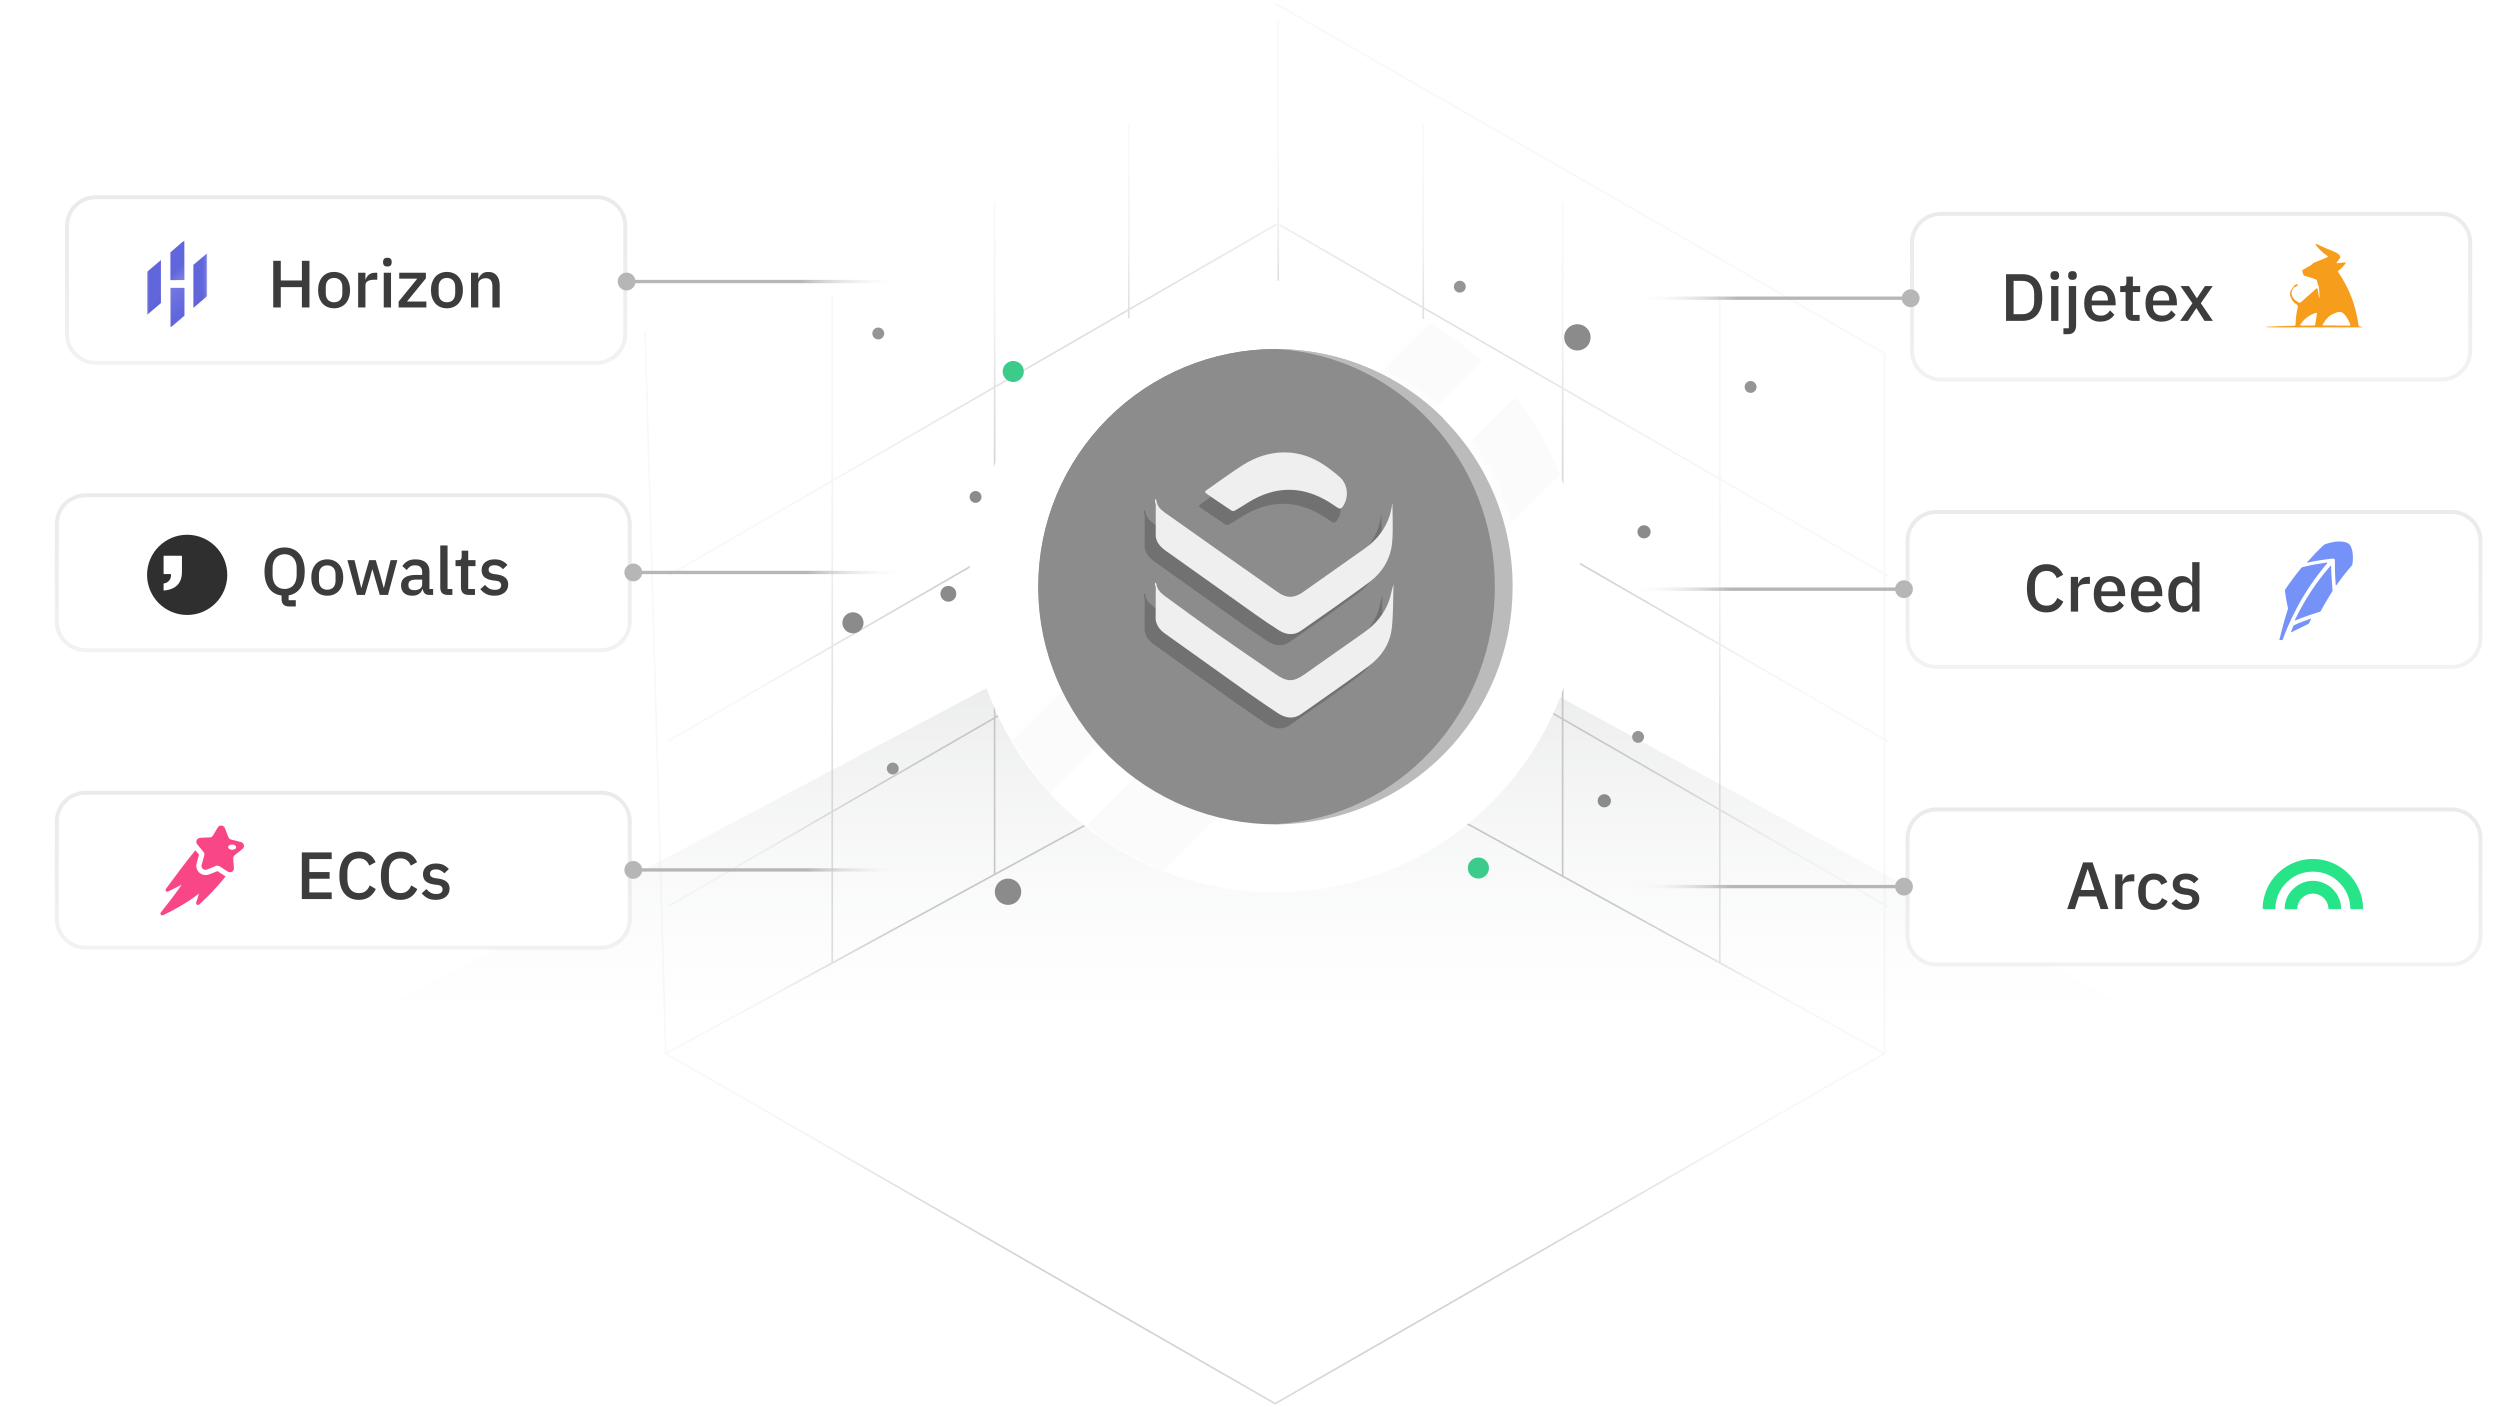 <svg width="748" height="421" viewBox="0 0 748 421" fill="none" xmlns="http://www.w3.org/2000/svg">
<path d="M0.457 362.031L379.794 161.08L748.005 362.031H0.457Z" fill="url(#paint0_linear_1891_586)"/>
<path d="M563.856 315.23V105.743L381.523 1M563.856 315.23L381.523 419.974L199.191 315.23M563.856 315.23L382.03 215.066M199.191 315.23L193 99.126M199.191 315.23L382.766 215.264M382.445 215.567V6.095M425.838 240.79V37.327M467.543 262.173V60.389M514.566 288.077V88.269M337.737 239.786V37.327M297.589 261.648V60.458M249.008 288.102V88.269M199.897 271.189L382.048 166.025M199.897 221.703L382.048 116.538M199.897 172.216L382.048 67.052M565 271.398L382.85 166.234M565 221.912L382.85 116.747M565 172.425L382.85 67.261" stroke="url(#paint1_radial_1891_586)" stroke-width="0.5"/>
<path d="M262.778 101.556C263.76 101.556 264.556 100.76 264.556 99.778C264.556 98.796 263.76 98 262.778 98C261.796 98 261 98.796 261 99.778C261 100.76 261.796 101.556 262.778 101.556Z" fill="#959595"/>
<path d="M523.778 117.556C524.76 117.556 525.556 116.76 525.556 115.778C525.556 114.796 524.76 114 523.778 114C522.796 114 522 114.796 522 115.778C522 116.76 522.796 117.556 523.778 117.556Z" fill="#959595"/>
<path d="M436.778 87.556C437.76 87.556 438.556 86.76 438.556 85.778C438.556 84.796 437.76 84 436.778 84C435.796 84 435 84.796 435 85.778C435 86.76 435.796 87.556 436.778 87.556Z" fill="#959595"/>
<path d="M491.896 161.091C492.988 161.091 493.872 160.211 493.872 159.125C493.872 158.039 492.988 157.158 491.896 157.158C490.805 157.158 489.92 158.039 489.92 159.125C489.92 160.211 490.805 161.091 491.896 161.091Z" fill="#8B8B8B"/>
<path d="M390.402 170.558C391.494 170.558 392.378 169.677 392.378 168.591C392.378 167.505 391.494 166.625 390.402 166.625C389.311 166.625 388.426 167.505 388.426 168.591C388.426 169.677 389.311 170.558 390.402 170.558Z" fill="#3DCB8C"/>
<path d="M309.517 167.391C311.266 167.391 312.683 165.981 312.683 164.242C312.683 162.502 311.266 161.092 309.517 161.092C307.769 161.092 306.352 162.502 306.352 164.242C306.352 165.981 307.769 167.391 309.517 167.391Z" fill="#959595"/>
<path d="M480.004 241.564C481.095 241.564 481.98 240.683 481.98 239.597C481.98 238.511 481.095 237.631 480.004 237.631C478.912 237.631 478.027 238.511 478.027 239.597C478.027 240.683 478.912 241.564 480.004 241.564Z" fill="#8B8B8B"/>
<path d="M490.112 222.254C491.094 222.254 491.89 221.457 491.89 220.475C491.89 219.493 491.094 218.697 490.112 218.697C489.13 218.697 488.334 219.493 488.334 220.475C488.334 221.457 489.13 222.254 490.112 222.254Z" fill="#959595"/>
<path d="M283.754 180.026C285.064 180.026 286.126 178.969 286.126 177.666C286.126 176.362 285.064 175.305 283.754 175.305C282.443 175.305 281.381 176.362 281.381 177.666C281.381 178.969 282.443 180.026 283.754 180.026Z" fill="#8B8B8B"/>
<path d="M291.882 150.459C292.864 150.459 293.66 149.663 293.66 148.68C293.66 147.698 292.864 146.902 291.882 146.902C290.9 146.902 290.104 147.698 290.104 148.68C290.104 149.663 290.9 150.459 291.882 150.459Z" fill="#8B8B8B"/>
<path d="M442.334 262.866C444.082 262.866 445.499 261.456 445.499 259.716C445.499 257.977 444.082 256.566 442.334 256.566C440.585 256.566 439.168 257.977 439.168 259.716C439.168 261.456 440.585 262.866 442.334 262.866Z" fill="#3DCB8C"/>
<path d="M303.166 114.3C304.914 114.3 306.331 112.89 306.331 111.15C306.331 109.411 304.914 108 303.166 108C301.417 108 300 109.411 300 111.15C300 112.89 301.417 114.3 303.166 114.3Z" fill="#3DCB8C"/>
<path d="M326.77 180.439C327.752 180.439 328.548 179.643 328.548 178.661C328.548 177.679 327.752 176.883 326.77 176.883C325.788 176.883 324.992 177.679 324.992 178.661C324.992 179.643 325.788 180.439 326.77 180.439Z" fill="#3DCB8C"/>
<path d="M410.621 99.552C411.493 99.552 412.201 98.848 412.201 97.98C412.201 97.112 411.493 96.408 410.621 96.408C409.748 96.408 409.041 97.112 409.041 97.98C409.041 98.848 409.748 99.552 410.621 99.552Z" fill="#959595"/>
<path d="M255.209 189.493C256.957 189.493 258.374 188.083 258.374 186.343C258.374 184.604 256.957 183.193 255.209 183.193C253.46 183.193 252.043 184.604 252.043 186.343C252.043 188.083 253.46 189.493 255.209 189.493Z" fill="#8B8B8B"/>
<path d="M267.116 231.72C268.098 231.72 268.894 230.924 268.894 229.942C268.894 228.96 268.098 228.164 267.116 228.164C266.134 228.164 265.338 228.96 265.338 229.942C265.338 230.924 266.134 231.72 267.116 231.72Z" fill="#959595"/>
<path d="M400.713 159.809C402.68 159.809 404.275 158.222 404.275 156.265C404.275 154.308 402.68 152.721 400.713 152.721C398.745 152.721 397.15 154.308 397.15 156.265C397.15 158.222 398.745 159.809 400.713 159.809Z" fill="#3DCB8C"/>
<path d="M301.599 270.751C303.785 270.751 305.558 268.987 305.558 266.812C305.558 264.636 303.785 262.873 301.599 262.873C299.413 262.873 297.641 264.636 297.641 266.812C297.641 268.987 299.413 270.751 301.599 270.751Z" fill="#8B8B8B"/>
<path d="M376.527 134.267C377.837 134.267 378.9 133.21 378.9 131.906C378.9 130.602 377.837 129.545 376.527 129.545C375.217 129.545 374.154 130.602 374.154 131.906C374.154 133.21 375.217 134.267 376.527 134.267Z" fill="#3DCB8C"/>
<path d="M357.894 125.329C359.861 125.329 361.456 123.742 361.456 121.785C361.456 119.827 359.861 118.24 357.894 118.24C355.927 118.24 354.332 119.827 354.332 121.785C354.332 123.742 355.927 125.329 357.894 125.329Z" fill="#3DCB8C"/>
<path d="M366.961 202.122C367.833 202.122 368.54 201.419 368.54 200.55C368.54 199.682 367.833 198.979 366.961 198.979C366.088 198.979 365.381 199.682 365.381 200.55C365.381 201.419 366.088 202.122 366.961 202.122Z" fill="#3DCB8C"/>
<path d="M471.958 104.877C474.145 104.877 475.917 103.114 475.917 100.939C475.917 98.763 474.145 97 471.958 97C469.772 97 468 98.763 468 100.939C468 103.114 469.772 104.877 471.958 104.877Z" fill="#8B8B8B"/>
<path d="M350.379 152.354C352.346 152.354 353.941 150.767 353.941 148.81C353.941 146.852 352.346 145.266 350.379 145.266C348.411 145.266 346.816 146.852 346.816 148.81C346.816 150.767 348.411 152.354 350.379 152.354Z" fill="#3DCB8C"/>
<g filter="url(#filter0_d_1891_586)">
<path d="M475.996 177.422C476.013 198.431 468.797 218.808 455.561 235.128C442.334 251.449 423.882 262.713 403.325 267.037C382.76 271.359 361.34 268.473 342.653 258.866C323.968 249.259 309.167 233.51 300.717 214.274C292.269 195.032 290.704 173.473 296.285 153.215C301.857 132.959 314.237 115.239 331.336 103.03C348.438 90.822 369.218 84.871 390.181 86.177C411.154 87.483 431.039 95.966 446.49 110.202C455.785 118.762 463.205 129.154 468.281 140.724C473.362 152.292 475.985 164.788 475.996 177.422Z" fill="white"/>
<path d="M476 177.413C475.36 194.667 469.654 211.352 459.6 225.391C449.545 239.425 435.58 250.195 419.456 256.353C403.321 262.514 385.733 263.793 368.88 260.029C352.032 256.268 336.659 247.63 324.674 235.195C312.697 222.757 304.636 207.075 301.516 190.094C298.384 173.111 300.317 155.584 307.078 139.697C313.827 123.807 325.113 110.257 339.519 100.733C353.921 91.209 370.81 86.132 388.072 86.135C411.688 87.018 434.042 97.022 450.44 114.043C466.838 131.065 476 153.778 476 177.413Z" fill="white"/>
<path d="M446.478 110.185L317.426 239.234C313.035 234.456 309.15 229.227 305.858 223.63L430.895 98.603C436.484 101.901 441.712 105.781 446.478 110.185Z" fill="#E9E9E9" fill-opacity="0.18"/>
<path d="M469.688 144.025L351.251 262.462C342.934 259.193 335.135 254.716 328.121 249.177L456.411 120.895C461.942 127.912 466.424 135.705 469.688 144.025Z" fill="#E9E9E9" fill-opacity="0.18"/>
<path d="M455.579 177.437C455.639 196.226 448.25 214.275 435.025 227.621C421.806 240.97 403.823 248.528 385.034 248.644C366.247 248.76 348.182 241.42 334.794 228.237C321.415 215.051 313.798 197.098 313.625 178.309V177.437C313.625 158.612 321.111 140.56 334.418 127.249C347.726 113.939 365.778 106.461 384.608 106.461H385.481C404.16 106.685 421.991 114.262 435.113 127.545C448.23 140.833 455.59 158.758 455.59 177.431L455.579 177.437Z" fill="#8C8C8C"/>
<path d="M434.886 127.225L334.522 227.599C321.389 214.518 313.927 196.8 313.734 178.268V177.395C313.734 158.573 321.215 140.521 334.522 127.211C347.833 113.901 365.884 106.42 384.704 106.42H385.579C404.103 106.638 421.802 114.108 434.886 127.225Z" fill="#8C8C8C"/>
<path d="M345.274 154.576C345.418 154.728 345.683 154.866 345.699 155.032C345.884 156.65 346.9 157.738 348.121 158.608C359.404 166.586 370.699 174.564 382.015 182.483C384.76 184.4 386.928 184.289 389.621 182.39C395.79 178.054 401.951 173.713 408.114 169.358C411.599 166.889 414.143 163.678 415.471 159.613C415.94 158.196 416.111 156.686 416.319 155.758C416.319 159.298 416.57 163.404 416.244 167.464C415.838 172.465 413.317 176.59 409.291 179.562C402.583 184.508 395.751 189.279 388.897 194.043C386.682 195.592 384.324 195.186 382.137 193.772C379.9 192.317 377.685 190.837 375.509 189.296C366.501 182.914 357.516 176.497 348.519 170.104C346.972 169.007 345.752 167.715 345.478 165.754C345.487 162.576 345.498 159.395 345.487 156.211C345.487 155.97 345.346 155.73 345.274 155.487C345.274 155.183 345.274 154.882 345.274 154.576Z" fill="#717171"/>
<path d="M345.274 179.598C345.418 179.692 345.672 179.775 345.683 179.882C345.876 181.688 347.094 182.776 348.436 183.754C353.611 187.515 358.755 191.315 363.98 194.999C369.763 199.072 375.631 203.043 381.477 207.047C384.821 209.339 386.682 209.35 390.018 207.014C395.953 202.869 401.84 198.674 407.766 194.524C411.296 192.049 413.966 188.91 415.36 184.817C415.88 183.296 416.081 181.677 416.642 180.098C416.49 184.502 416.622 188.94 416.103 193.303C415.554 197.978 412.972 201.795 409.191 204.573C402.539 209.461 395.759 214.185 388.988 218.916C386.611 220.576 384.192 220.081 381.935 218.576C378.986 216.613 376.048 214.641 373.162 212.592C364.834 206.688 356.549 200.745 348.243 194.816C346.76 193.756 345.702 192.428 345.47 190.561C345.478 187.338 345.487 184.113 345.487 180.89C345.487 180.689 345.346 180.484 345.274 180.28C345.274 180.051 345.274 179.824 345.274 179.598Z" fill="#717171"/>
<path d="M361.712 153.369C361.908 153.148 362 152.979 362.151 152.877C365.741 150.372 369.268 147.771 372.949 145.407C376.76 142.961 380.971 141.527 385.574 141.533C389.866 141.541 393.759 142.897 397.286 145.244C398.984 146.379 400.641 147.633 402.157 149.008C404.595 151.229 404.852 155.191 402.911 157.851C402.472 158.444 402.025 158.483 401.445 158.105C400.652 157.577 399.871 157.039 399.067 156.533C390.923 151.433 382.769 151.488 374.628 156.542C373.335 157.348 372.054 158.171 370.731 158.933C370.469 159.085 369.969 159.146 369.737 158.997C367.194 157.318 364.692 155.592 362.171 153.869C362.03 153.766 361.92 153.598 361.712 153.369Z" fill="#717171"/>
<g filter="url(#filter1_f_1891_586)">
<path d="M363.504 149.182C363.697 148.961 363.788 148.792 363.94 148.69C367.53 146.185 371.059 143.584 374.738 141.22C378.551 138.774 382.76 137.34 387.363 137.346C391.654 137.354 395.548 138.713 399.077 141.057C400.773 142.192 402.433 143.446 403.946 144.821C406.387 147.044 406.638 151.004 404.697 153.664C404.261 154.26 403.813 154.299 403.236 153.918C402.441 153.393 401.659 152.854 400.856 152.346C392.712 147.246 384.557 147.301 376.414 152.355C375.124 153.161 373.843 153.984 372.52 154.746C372.258 154.898 371.761 154.959 371.526 154.81C368.985 153.131 366.484 151.405 363.962 149.682C363.821 149.579 363.708 149.411 363.504 149.182Z" fill="#767676" fill-opacity="0.31"/>
<path d="M348.577 151.277C348.726 151.429 348.983 151.567 349.005 151.733C349.184 153.351 350.2 154.439 351.432 155.304C362.718 163.284 374.002 171.262 385.327 179.185C388.06 181.099 390.228 180.988 392.932 179.091C399.092 174.755 405.262 170.409 411.414 166.057C414.902 163.588 417.443 160.379 418.776 156.314C419.24 154.895 419.425 153.384 419.619 152.459C419.619 155.999 419.884 160.103 419.547 164.162C419.138 169.166 416.62 173.286 412.593 176.26C405.894 181.209 399.051 185.978 392.211 190.742C389.982 192.291 387.624 191.888 385.448 190.471C383.211 189.019 380.996 187.538 378.82 185.997C369.815 179.613 360.824 173.198 351.819 166.802C350.275 165.709 349.063 164.414 348.789 162.456C348.789 159.275 348.798 156.093 348.798 152.912C348.798 152.672 348.657 152.426 348.577 152.186C348.577 151.885 348.577 151.581 348.577 151.277Z" fill="#767676" fill-opacity="0.31"/>
<path d="M348.577 176.332C348.717 176.426 348.972 176.509 348.983 176.62C349.184 178.423 350.394 179.511 351.736 180.489C356.914 184.252 362.055 188.049 367.28 191.733C373.077 195.809 378.942 199.78 384.777 203.784C388.124 206.076 389.982 206.085 393.327 203.748C399.255 199.606 405.143 195.409 411.066 191.258C414.607 188.784 417.28 185.647 418.663 181.554C419.182 180.033 419.395 178.412 419.942 176.835C419.79 181.237 419.922 185.677 419.414 190.04C418.856 194.716 416.283 198.529 412.5 201.307C405.844 206.195 399.062 210.92 392.291 215.653C389.922 217.313 387.503 216.819 385.235 215.314C382.289 213.35 379.348 211.376 376.462 209.329C368.147 203.423 359.849 197.483 351.543 191.551C350.06 190.493 349.005 189.162 348.77 187.298C348.778 184.076 348.8 180.853 348.789 177.628C348.789 177.423 348.657 177.219 348.577 177.015C348.577 176.785 348.577 176.559 348.577 176.332Z" fill="#767676" fill-opacity="0.31"/>
</g>
<path d="M363.504 149.182C363.697 148.961 363.788 148.792 363.94 148.69C367.53 146.185 371.059 143.584 374.738 141.22C378.551 138.774 382.76 137.34 387.363 137.346C391.654 137.354 395.548 138.713 399.077 141.057C400.773 142.192 402.433 143.446 403.946 144.821C406.387 147.044 406.638 151.004 404.697 153.664C404.261 154.26 403.813 154.299 403.236 153.918C402.441 153.393 401.659 152.854 400.856 152.346C392.712 147.246 384.557 147.301 376.414 152.355C375.124 153.161 373.843 153.984 372.52 154.746C372.258 154.898 371.761 154.959 371.526 154.81C368.985 153.131 366.484 151.405 363.962 149.682C363.821 149.579 363.708 149.411 363.504 149.182Z" fill="#EFEFEF"/>
<path d="M348.577 151.277C348.726 151.429 348.983 151.567 349.005 151.733C349.184 153.351 350.2 154.439 351.432 155.304C362.718 163.284 374.002 171.262 385.327 179.185C388.06 181.099 390.228 180.988 392.932 179.091C399.092 174.755 405.262 170.409 411.414 166.057C414.902 163.588 417.443 160.379 418.776 156.314C419.24 154.895 419.425 153.384 419.619 152.459C419.619 155.999 419.884 160.103 419.547 164.162C419.138 169.166 416.62 173.286 412.593 176.26C405.894 181.209 399.051 185.978 392.211 190.742C389.982 192.291 387.624 191.888 385.448 190.471C383.211 189.019 380.996 187.538 378.82 185.997C369.815 179.613 360.824 173.198 351.819 166.802C350.275 165.709 349.063 164.414 348.789 162.456C348.789 159.275 348.798 156.093 348.798 152.912C348.798 152.672 348.657 152.426 348.577 152.186C348.577 151.885 348.577 151.581 348.577 151.277Z" fill="#EFEFEF"/>
<path d="M348.577 176.332C348.717 176.426 348.972 176.509 348.983 176.62C349.184 178.423 350.394 179.511 351.736 180.489C356.914 184.252 362.055 188.049 367.28 191.733C373.077 195.809 378.942 199.78 384.777 203.784C388.124 206.076 389.982 206.085 393.327 203.748C399.255 199.606 405.143 195.409 411.066 191.258C414.607 188.784 417.28 185.647 418.663 181.554C419.182 180.033 419.395 178.412 419.942 176.835C419.79 181.237 419.922 185.677 419.414 190.04C418.856 194.716 416.283 198.529 412.5 201.307C405.844 206.195 399.062 210.92 392.291 215.653C389.922 217.313 387.503 216.819 385.235 215.314C382.289 213.35 379.348 211.376 376.462 209.329C368.147 203.423 359.849 197.483 351.543 191.551C350.06 190.493 349.005 189.162 348.77 187.298C348.778 184.076 348.8 180.853 348.789 177.628C348.789 177.423 348.657 177.219 348.577 177.015C348.577 176.785 348.577 176.559 348.577 176.332Z" fill="#EFEFEF"/>
<path d="M458.06 177.493C458.06 186.84 456.271 196.094 452.797 204.726C449.336 213.362 444.242 221.207 437.832 227.815C431.423 234.423 423.807 239.665 415.428 243.241C407.053 246.82 398.069 248.662 388.998 248.662C387.695 248.662 386.388 248.623 385.102 248.548C402.72 247.524 419.278 239.593 431.403 226.379C443.521 213.168 450.264 195.677 450.264 177.495C450.264 159.317 443.521 141.825 431.403 128.612C419.278 115.401 402.72 107.467 385.102 106.442C386.388 106.368 387.695 106.332 388.998 106.332C407.318 106.332 424.884 113.829 437.832 127.176C450.781 140.519 458.06 158.621 458.06 177.493Z" fill="white" fill-opacity="0.41"/>
</g>
<path d="M28.657 59H178.48C183.228 59 187.076 62.848 187.076 67.596V99.962C187.076 104.709 183.228 108.559 178.48 108.559H28.657C23.91 108.559 20.061 104.709 20.061 99.962V67.596C20.061 62.848 23.91 59 28.657 59Z" fill="white"/>
<path d="M28.657 59H178.48C183.228 59 187.076 62.848 187.076 67.596V99.962C187.076 104.709 183.228 108.559 178.48 108.559H28.657C23.91 108.559 20.061 104.709 20.061 99.962V67.596C20.061 62.848 23.91 59 28.657 59Z" stroke="url(#paint2_linear_1891_586)" stroke-width="1.192"/>
<path d="M184.813 84.23C184.813 85.703 186.007 86.897 187.48 86.897C188.952 86.897 190.146 85.703 190.146 84.23C190.146 82.757 188.952 81.562 187.48 81.562C186.007 81.562 184.813 82.757 184.813 84.23ZM187.48 84.73H291.153V83.73H187.48V84.73Z" fill="url(#paint3_linear_1891_586)"/>
<path d="M25.596 237.188H179.823C184.57 237.188 188.419 241.037 188.419 245.784V274.941C188.419 279.688 184.57 283.538 179.823 283.538H25.596C20.849 283.538 17 279.688 17 274.941V245.784C17 241.037 20.849 237.188 25.596 237.188Z" fill="white"/>
<path d="M25.596 237.188H179.823C184.57 237.188 188.419 241.037 188.419 245.784V274.941C188.419 279.688 184.57 283.538 179.823 283.538H25.596C20.849 283.538 17 279.688 17 274.941V245.784C17 241.037 20.849 237.188 25.596 237.188Z" stroke="url(#paint4_linear_1891_586)" stroke-width="1.192"/>
<path d="M186.813 260.278C186.813 261.75 188.007 262.944 189.48 262.944C190.952 262.944 192.146 261.75 192.146 260.278C192.146 258.805 190.952 257.611 189.48 257.611C188.007 257.611 186.813 258.805 186.813 260.278ZM189.48 260.778H293.153V259.778H189.48V260.778Z" fill="url(#paint5_linear_1891_586)"/>
<path d="M25.596 148.188H179.823C184.57 148.188 188.419 152.036 188.419 156.783V185.94C188.419 190.687 184.57 194.537 179.823 194.537H25.596C20.849 194.537 17 190.687 17 185.94V156.783C17 152.036 20.849 148.188 25.596 148.188Z" fill="white"/>
<path d="M25.596 148.188H179.823C184.57 148.188 188.419 152.036 188.419 156.783V185.94C188.419 190.687 184.57 194.537 179.823 194.537H25.596C20.849 194.537 17 190.687 17 185.94V156.783C17 152.036 20.849 148.188 25.596 148.188Z" stroke="url(#paint6_linear_1891_586)" stroke-width="1.192"/>
<path d="M186.813 171.278C186.813 172.75 188.007 173.944 189.48 173.944C190.952 173.944 192.146 172.75 192.146 171.278C192.146 169.805 190.952 168.611 189.48 168.611C188.007 168.611 186.813 169.805 186.813 171.278ZM189.48 171.778H293.153V170.778H189.48V171.778Z" fill="url(#paint7_linear_1891_586)"/>
<path d="M730.496 64H580.673C575.925 64 572.077 67.848 572.077 72.596V104.962C572.077 109.709 575.925 113.559 580.673 113.559H730.496C735.243 113.559 739.092 109.709 739.092 104.962V72.596C739.092 67.848 735.243 64 730.496 64Z" fill="white"/>
<path d="M730.496 64H580.673C575.925 64 572.077 67.848 572.077 72.596V104.962C572.077 109.709 575.925 113.559 580.673 113.559H730.496C735.243 113.559 739.092 109.709 739.092 104.962V72.596C739.092 67.848 735.243 64 730.496 64Z" stroke="url(#paint8_linear_1891_586)" stroke-width="1.192"/>
<path d="M574.34 89.23C574.34 90.703 573.146 91.897 571.673 91.897C570.201 91.897 569.007 90.703 569.007 89.23C569.007 87.757 570.201 86.562 571.673 86.562C573.146 86.562 574.34 87.757 574.34 89.23ZM571.673 89.73H468V88.73H571.673V89.73Z" fill="url(#paint9_linear_1891_586)"/>
<path d="M733.557 242.188H579.33C574.583 242.188 570.734 246.037 570.734 250.784V279.941C570.734 284.688 574.583 288.538 579.33 288.538H733.557C738.304 288.538 742.153 284.688 742.153 279.941V250.784C742.153 246.037 738.304 242.188 733.557 242.188Z" fill="white"/>
<path d="M733.557 242.188H579.33C574.583 242.188 570.734 246.037 570.734 250.784V279.941C570.734 284.688 574.583 288.538 579.33 288.538H733.557C738.304 288.538 742.153 284.688 742.153 279.941V250.784C742.153 246.037 738.304 242.188 733.557 242.188Z" stroke="url(#paint10_linear_1891_586)" stroke-width="1.192"/>
<path d="M572.34 265.278C572.34 266.75 571.146 267.944 569.673 267.944C568.201 267.944 567.007 266.75 567.007 265.278C567.007 263.805 568.201 262.611 569.673 262.611C571.146 262.611 572.34 263.805 572.34 265.278ZM569.673 265.778H466V264.778H569.673V265.778Z" fill="url(#paint11_linear_1891_586)"/>
<path d="M733.557 153.188H579.33C574.583 153.188 570.734 157.036 570.734 161.783V190.94C570.734 195.687 574.583 199.537 579.33 199.537H733.557C738.304 199.537 742.153 195.687 742.153 190.94V161.783C742.153 157.036 738.304 153.188 733.557 153.188Z" fill="white"/>
<path d="M733.557 153.188H579.33C574.583 153.188 570.734 157.036 570.734 161.783V190.94C570.734 195.687 574.583 199.537 579.33 199.537H733.557C738.304 199.537 742.153 195.687 742.153 190.94V161.783C742.153 157.036 738.304 153.188 733.557 153.188Z" stroke="url(#paint12_linear_1891_586)" stroke-width="1.192"/>
<path d="M572.34 176.278C572.34 177.75 571.146 178.944 569.673 178.944C568.201 178.944 567.007 177.75 567.007 176.278C567.007 174.805 568.201 173.611 569.673 173.611C571.146 173.611 572.34 174.805 572.34 176.278ZM569.673 176.778H466V175.778H569.673V176.778Z" fill="url(#paint13_linear_1891_586)"/>
<path d="M707 97.965C704.498 97.98 707.078 97.951 704.576 97.951C699.15 97.96 693.724 97.965 688.298 97.96C685.649 97.96 682.995 97.955 680.34 97.951C679.668 97.951 678.991 97.916 678.324 97.902C678.206 97.902 678.088 97.857 678 97.784C678.113 97.759 678.226 97.745 678.339 97.735C679.58 97.686 680.826 97.637 682.067 97.592C683.495 97.543 684.923 97.504 686.355 97.46C686.743 97.445 686.826 97.367 686.841 96.96C686.875 95.341 687.076 93.731 687.439 92.152C687.582 91.543 687.518 91.293 686.973 90.959C686.022 90.385 685.457 89.453 685.227 88.364C685.07 87.633 685.295 86.971 685.742 86.382C685.977 86.073 686.223 85.774 686.453 85.465C686.645 85.219 686.924 85.062 687.233 85.028C687.341 85.033 687.439 85.087 687.503 85.17C687.533 85.205 687.488 85.362 687.43 85.401C687.194 85.573 686.963 85.798 686.699 85.867C686.286 85.975 686.085 86.269 685.919 86.583C685.271 87.834 685.874 89.061 686.635 89.733C686.944 89.998 687.282 90.223 687.64 90.42C688.043 90.64 688.249 90.577 688.597 90.273C689.951 89.061 691.305 87.854 692.669 86.652C692.767 86.564 692.861 86.47 692.964 86.382C693.184 86.181 693.385 86.23 693.454 86.529C693.572 87.123 693.67 87.716 693.763 88.31C693.808 88.605 693.822 88.899 693.852 89.188H693.935C693.974 88.968 693.994 88.742 693.999 88.516C693.95 87.653 693.92 86.779 693.793 85.926C693.719 85.43 693.469 84.964 693.312 84.483C693.258 84.341 693.233 84.189 693.248 84.042C693.283 83.831 693.199 83.762 693.023 83.684C691.924 83.193 690.771 82.859 689.608 82.555C689.475 82.526 689.358 82.457 689.269 82.359C689.181 82.256 689.122 82.133 689.103 82.001C689.053 81.77 688.98 81.55 688.896 81.329C688.798 81.054 688.823 80.838 689.103 80.676C689.799 80.289 690.486 79.896 691.168 79.489C691.394 79.366 691.6 79.214 691.781 79.038C692.13 78.65 692.596 78.508 693.047 78.316C694.126 77.87 695.211 77.433 696.29 76.982C696.383 76.923 696.462 76.849 696.535 76.771C696.476 76.692 696.413 76.624 696.344 76.565C695.014 75.692 693.847 74.598 692.895 73.337C692.841 73.258 692.866 73.116 692.851 73.003C692.954 72.993 693.057 73.008 693.155 73.033C694.048 73.43 694.926 73.852 695.819 74.239C696.491 74.534 697.188 74.774 697.86 75.069C698.611 75.397 699.396 75.677 699.974 76.31C700.254 76.589 700.279 77.031 700.028 77.34L699.042 78.709C699.16 78.738 699.283 78.753 699.405 78.753C700.092 78.675 700.779 78.572 701.466 78.498C701.603 78.498 701.736 78.518 701.863 78.557C701.834 78.689 701.785 78.812 701.721 78.925C701.137 79.729 700.426 80.431 699.621 81.005C699.445 81.128 699.498 81.26 699.587 81.402C699.965 81.986 700.367 82.55 700.715 83.149C701.275 84.125 701.839 85.097 702.329 86.107C702.849 87.182 703.316 88.281 703.742 89.394C704.071 90.258 704.321 91.141 704.572 92.024C704.807 92.848 705.018 93.682 705.194 94.521C705.361 95.331 705.469 96.155 705.602 96.974C705.67 97.416 705.769 97.686 706.21 97.705L707 97.965ZM699.081 97.381V97.421H702.844C703.33 97.421 703.36 97.362 703.139 96.91C703.016 96.675 702.913 96.435 702.805 96.189C702.432 95.306 701.893 94.502 701.206 93.82C700.902 93.525 700.509 93.3 700.082 93.319C699.425 93.349 698.782 93.594 698.184 93.859C697.257 94.281 696.452 94.928 695.848 95.738C695.529 96.16 695.245 96.606 694.985 97.063C694.867 97.254 694.946 97.381 695.201 97.381C696.491 97.377 697.786 97.381 699.081 97.381ZM690.393 97.416V97.401H692.257C692.65 97.401 692.689 97.347 692.738 96.974C692.782 96.616 692.841 96.268 692.9 95.91C693.008 95.257 693.126 94.6 693.214 93.942C693.263 93.574 693.16 93.501 692.821 93.628C692.306 93.815 691.801 94.031 691.31 94.281C690.074 94.973 689.024 95.87 688.293 97.107C688.151 97.352 688.18 97.411 688.465 97.411C689.102 97.421 689.745 97.416 690.393 97.416Z" fill="#F69E1B"/>
<path d="M59.617 270.616C59.223 271.01 58.568 270.616 58.7 270.026C58.962 269.304 59.224 268.386 59.552 267.336C56.272 269.894 52.532 272.059 48.793 273.83C48.269 274.093 47.744 273.436 48.137 272.978C50.302 270.288 52.4 267.532 54.369 264.712L50.302 266.746C49.776 267.008 49.318 266.417 49.645 265.959C51.613 263.269 55.483 258.02 58.437 254.413L59.552 255.726L58.831 258.284C58.706 258.695 58.683 259.131 58.762 259.554C58.842 259.976 59.023 260.374 59.29 260.711C59.815 261.433 60.667 261.826 61.521 261.826C61.914 261.826 62.242 261.76 62.57 261.63L65.064 260.645L67.295 262.088C67.361 262.154 67.427 262.154 67.491 262.22C64.932 265.5 61.586 268.845 59.617 270.616ZM72.541 254.019L70.244 255.856C70.094 255.971 69.975 256.121 69.895 256.292C69.815 256.464 69.778 256.652 69.786 256.841L69.982 259.727C70.048 260.449 69.457 260.973 68.802 260.973C68.569 260.969 68.342 260.901 68.145 260.777L65.717 259.202C65.525 259.069 65.295 259 65.061 259.006C64.931 259.006 64.733 259.006 64.602 259.072L61.913 260.187C61.782 260.252 61.584 260.252 61.454 260.252C60.733 260.252 60.075 259.53 60.338 258.744L61.126 255.923C61.185 255.741 61.191 255.547 61.145 255.361C61.099 255.176 61.001 255.007 60.864 254.874L59.026 252.643C58.372 251.921 58.895 250.74 59.879 250.676L62.765 250.544C62.951 250.546 63.135 250.498 63.296 250.406C63.458 250.314 63.592 250.18 63.685 250.019L65.193 247.526C65.294 247.358 65.44 247.22 65.613 247.127C65.787 247.035 65.982 246.992 66.179 247.001C66.637 247.001 67.096 247.264 67.293 247.788L68.342 250.478C68.404 250.665 68.517 250.832 68.668 250.96C68.818 251.087 69.001 251.17 69.196 251.2L72.018 251.922C73.067 252.185 73.328 253.429 72.541 254.019ZM70.31 252.904C69.851 252.576 69.065 252.642 68.603 252.904C68.145 253.232 68.145 253.691 68.603 254.019C69.063 254.347 69.85 254.281 70.31 254.019C70.769 253.757 70.769 253.232 70.31 252.904Z" fill="#F94686"/>
<path fill-rule="evenodd" clip-rule="evenodd" d="M703.257 272.011C703.161 268.572 701.872 265.705 699.279 263.472C697.329 261.793 695.04 260.898 692.47 260.808C689.304 260.698 686.544 261.732 684.251 263.928C681.959 266.122 680.852 268.847 680.769 272.02H677.009C676.96 270.888 677.111 269.79 677.36 268.71C678.092 265.537 679.69 262.867 682.136 260.718C687.238 256.236 694.505 255.888 699.885 259.231C705.342 262.624 707.164 268.336 706.989 272.012L703.257 272.011ZM688.685 268.753C689.57 267.864 690.642 267.395 691.903 267.363C692.91 267.337 693.832 267.605 694.654 268.177C695.979 269.1 696.611 270.41 696.701 272.011H700.42C700.593 269.876 699.399 266.675 696.544 264.88C693.327 262.855 689.332 263.151 686.46 265.655C684.549 267.322 683.6 269.456 683.553 272.023H687.327C687.392 270.751 687.798 269.645 688.685 268.753Z" fill="#27E489"/>
<path d="M691.363 185.108L691.154 185.195C689.902 185.618 688.024 186.255 686.396 187.061C686.309 187.102 686.234 187.229 686.234 187.229C686.187 187.31 686.141 187.397 686.106 187.484C685.932 187.907 685.648 188.545 685.561 188.835L685.48 189.055C685.48 189.095 685.48 189.136 685.48 189.136L685.521 189.182H685.561L685.764 189.095C686.234 188.881 686.813 188.545 687.399 188.249H687.439C688.604 187.693 689.902 187.061 690.65 186.678C690.65 186.678 690.778 186.597 690.859 186.47L691.444 185.282C691.444 185.235 691.444 185.195 691.444 185.195C691.444 185.108 691.398 185.067 691.363 185.108Z" fill="#7592F9"/>
<path d="M686.509 183.285C686.591 183.117 686.962 182.398 687.054 182.23V182.19C689.593 177.344 692.688 172.788 696.224 168.609L696.311 168.488C696.357 168.441 696.357 168.401 696.311 168.36C696.27 168.32 696.224 168.273 696.189 168.32H696.021C693.679 168.656 691.303 169.079 688.967 169.67C688.718 169.751 688.59 169.879 688.55 169.919C686.793 172.029 685.165 174.261 683.617 176.544C683.669 176.666 683.669 176.921 683.669 176.921C683.669 176.921 684.04 179.871 684.585 182.062C683.252 186.067 682 191.382 682 191.382C682 191.423 682 191.469 682 191.469C682 191.51 682.041 191.51 682.075 191.51H682.869C682.916 191.51 682.956 191.469 683.003 191.429L683.038 191.255C683.826 189.064 684.753 186.873 685.75 184.763C686.005 184.294 686.509 183.285 686.509 183.285Z" fill="#7592F9"/>
<path d="M697.475 169.554V169.386C697.475 169.345 697.434 169.299 697.394 169.264C697.353 169.264 697.307 169.264 697.266 169.299L697.185 169.426C692.965 174.243 689.476 179.604 686.706 185.337L686.619 185.464C686.619 185.505 686.619 185.545 686.619 185.592C686.653 185.632 686.653 185.632 686.706 185.632H686.74L686.868 185.592C689.221 184.63 691.627 183.789 694.02 183.076C694.148 183.036 694.281 182.954 694.362 182.833C695.417 180.822 697.852 176.88 697.852 176.88C697.944 176.753 697.904 176.631 697.904 176.631C697.904 176.631 697.475 171.936 697.475 169.554Z" fill="#7592F9"/>
<path d="M702.877 162.799C702.292 162.295 701.399 162.045 700.066 162.005C698.901 161.958 697.469 162.254 695.835 162.758C695.586 162.845 695.417 162.967 695.203 163.135C693.534 164.688 691.946 166.369 690.433 168.05L690.305 168.172C690.265 168.218 690.265 168.253 690.305 168.299C690.346 168.34 690.392 168.38 690.433 168.34L690.601 168.299C693.076 167.755 695.539 167.378 697.974 167.123C698.136 167.123 698.31 167.163 698.431 167.244C698.565 167.378 698.6 167.505 698.6 167.668C698.565 170.102 698.646 172.536 698.849 174.884V175.052C698.849 175.092 698.901 175.139 698.936 175.139C698.936 175.139 698.936 175.139 698.982 175.139C699.023 175.139 699.057 175.139 699.057 175.092L699.144 174.971C700.53 173 701.99 171.11 703.584 169.308C703.752 169.093 703.799 168.966 703.839 168.798C704.338 165.732 703.584 163.39 702.877 162.799Z" fill="#7592F9"/>
<mask id="mask0_1891_586" style="mask-type:luminance" maskUnits="userSpaceOnUse" x="44" y="72" width="18" height="26">
<path d="M61.908 72H44V98H61.908V72Z" fill="white"/>
</mask>
<g mask="url(#mask0_1891_586)">
<path d="M43.999 94.212V81.333L48.15 77.803V90.674L43.999 94.212Z" fill="#6166DC"/>
<path d="M43.999 94.212V81.333L48.15 77.803V90.674L43.999 94.212Z" fill="url(#paint14_linear_1891_586)" fill-opacity="0.2"/>
<path d="M61.99 88.605C60.636 89.755 59.271 90.912 57.859 92.113V79.247C59.217 78.089 60.616 76.927 61.99 75.756V88.605Z" fill="#6166DC"/>
<path d="M61.99 88.605C60.636 89.755 59.271 90.912 57.859 92.113V79.247C59.217 78.089 60.616 76.927 61.99 75.756V88.605Z" fill="url(#paint15_linear_1891_586)" fill-opacity="0.2"/>
<path d="M55.193 94.446C53.806 95.63 52.418 96.818 51.02 98.01V86.127H55.193V94.446Z" fill="#6166DC"/>
<path d="M55.193 94.446C53.806 95.63 52.418 96.818 51.02 98.01V86.127H55.193V94.446Z" fill="url(#paint16_linear_1891_586)" fill-opacity="0.2"/>
<path d="M50.985 83.825V75.493L55.158 71.9C55.165 75.608 55.169 83.778 55.169 83.778L50.985 83.825Z" fill="#6166DC"/>
<path d="M50.985 83.825V75.493L55.158 71.9C55.165 75.608 55.169 83.778 55.169 83.778L50.985 83.825Z" fill="url(#paint17_linear_1891_586)" fill-opacity="0.2"/>
</g>
<path d="M90.331 85.919H84.011V91.999H81.751V78.039H84.011V83.919H90.331V78.039H92.591V91.999H90.331V85.919ZM99.949 92.239C99.229 92.239 98.569 92.112 97.969 91.859C97.382 91.606 96.882 91.246 96.469 90.779C96.055 90.299 95.735 89.726 95.509 89.059C95.282 88.379 95.169 87.626 95.169 86.799C95.169 85.972 95.282 85.226 95.509 84.559C95.735 83.879 96.055 83.306 96.469 82.839C96.882 82.359 97.382 81.992 97.969 81.739C98.569 81.486 99.229 81.359 99.949 81.359C100.669 81.359 101.322 81.486 101.909 81.739C102.509 81.992 103.015 82.359 103.429 82.839C103.842 83.306 104.162 83.879 104.389 84.559C104.615 85.226 104.729 85.972 104.729 86.799C104.729 87.626 104.615 88.379 104.389 89.059C104.162 89.726 103.842 90.299 103.429 90.779C103.015 91.246 102.509 91.606 101.909 91.859C101.322 92.112 100.669 92.239 99.949 92.239ZM99.949 90.439C100.695 90.439 101.295 90.212 101.749 89.759C102.202 89.292 102.429 88.599 102.429 87.679V85.919C102.429 84.999 102.202 84.312 101.749 83.859C101.295 83.392 100.695 83.159 99.949 83.159C99.202 83.159 98.602 83.392 98.149 83.859C97.695 84.312 97.469 84.999 97.469 85.919V87.679C97.469 88.599 97.695 89.292 98.149 89.759C98.602 90.212 99.202 90.439 99.949 90.439ZM107.158 91.999V81.599H109.338V83.599H109.438C109.584 83.066 109.891 82.599 110.358 82.199C110.824 81.799 111.471 81.599 112.298 81.599H112.878V83.699H112.018C111.151 83.699 110.484 83.839 110.018 84.119C109.564 84.399 109.338 84.812 109.338 85.359V91.999H107.158ZM115.914 79.739C115.461 79.739 115.127 79.632 114.914 79.419C114.714 79.206 114.614 78.932 114.614 78.599V78.259C114.614 77.926 114.714 77.652 114.914 77.439C115.127 77.226 115.461 77.119 115.914 77.119C116.367 77.119 116.694 77.226 116.894 77.439C117.094 77.652 117.194 77.926 117.194 78.259V78.599C117.194 78.932 117.094 79.206 116.894 79.419C116.694 79.632 116.367 79.739 115.914 79.739ZM114.814 81.599H116.994V91.999H114.814V81.599ZM119.267 91.999V90.239L124.847 83.379H119.447V81.599H127.427V83.279L121.767 90.219H127.567V91.999H119.267ZM133.718 92.239C132.998 92.239 132.338 92.112 131.738 91.859C131.151 91.606 130.651 91.246 130.238 90.779C129.825 90.299 129.505 89.726 129.278 89.059C129.051 88.379 128.938 87.626 128.938 86.799C128.938 85.972 129.051 85.226 129.278 84.559C129.505 83.879 129.825 83.306 130.238 82.839C130.651 82.359 131.151 81.992 131.738 81.739C132.338 81.486 132.998 81.359 133.718 81.359C134.438 81.359 135.091 81.486 135.678 81.739C136.278 81.992 136.785 82.359 137.198 82.839C137.611 83.306 137.931 83.879 138.158 84.559C138.385 85.226 138.498 85.972 138.498 86.799C138.498 87.626 138.385 88.379 138.158 89.059C137.931 89.726 137.611 90.299 137.198 90.779C136.785 91.246 136.278 91.606 135.678 91.859C135.091 92.112 134.438 92.239 133.718 92.239ZM133.718 90.439C134.465 90.439 135.065 90.212 135.518 89.759C135.971 89.292 136.198 88.599 136.198 87.679V85.919C136.198 84.999 135.971 84.312 135.518 83.859C135.065 83.392 134.465 83.159 133.718 83.159C132.971 83.159 132.371 83.392 131.918 83.859C131.465 84.312 131.238 84.999 131.238 85.919V87.679C131.238 88.599 131.465 89.292 131.918 89.759C132.371 90.212 132.971 90.439 133.718 90.439ZM140.927 91.999V81.599H143.107V83.319H143.207C143.434 82.759 143.774 82.292 144.227 81.919C144.694 81.546 145.327 81.359 146.127 81.359C147.194 81.359 148.021 81.712 148.607 82.419C149.207 83.112 149.507 84.106 149.507 85.399V91.999H147.327V85.679C147.327 84.052 146.674 83.239 145.367 83.239C145.087 83.239 144.807 83.279 144.527 83.359C144.261 83.426 144.021 83.532 143.807 83.679C143.594 83.826 143.421 84.012 143.287 84.239C143.167 84.466 143.107 84.732 143.107 85.039V91.999H140.927Z" fill="#3C3C3C"/>
<path d="M88.499 181.459H86.519C85.732 181.459 85.152 181.259 84.779 180.859C84.419 180.459 84.239 179.919 84.239 179.239V178.179C83.452 178.086 82.746 177.859 82.119 177.499C81.492 177.139 80.959 176.659 80.519 176.059C80.079 175.459 79.739 174.739 79.499 173.899C79.259 173.046 79.139 172.086 79.139 171.019C79.139 169.846 79.279 168.812 79.559 167.919C79.852 167.012 80.259 166.259 80.779 165.659C81.312 165.046 81.946 164.586 82.679 164.279C83.426 163.959 84.252 163.799 85.159 163.799C86.066 163.799 86.886 163.959 87.619 164.279C88.366 164.586 88.999 165.046 89.519 165.659C90.052 166.259 90.459 167.012 90.739 167.919C91.032 168.812 91.179 169.846 91.179 171.019C91.179 173.099 90.746 174.746 89.879 175.959C89.012 177.159 87.839 177.886 86.359 178.139V179.579H88.499V181.459ZM85.159 176.219C85.692 176.219 86.179 176.126 86.619 175.939C87.072 175.752 87.452 175.486 87.759 175.139C88.079 174.779 88.326 174.346 88.499 173.839C88.672 173.332 88.759 172.759 88.759 172.119V169.919C88.759 169.279 88.672 168.706 88.499 168.199C88.326 167.692 88.079 167.266 87.759 166.919C87.452 166.559 87.072 166.286 86.619 166.099C86.179 165.912 85.692 165.819 85.159 165.819C84.612 165.819 84.119 165.912 83.679 166.099C83.239 166.286 82.859 166.559 82.539 166.919C82.232 167.266 81.992 167.692 81.819 168.199C81.646 168.706 81.559 169.279 81.559 169.919V172.119C81.559 172.759 81.646 173.332 81.819 173.839C81.992 174.346 82.232 174.779 82.539 175.139C82.859 175.486 83.239 175.752 83.679 175.939C84.119 176.126 84.612 176.219 85.159 176.219ZM97.917 178.239C97.197 178.239 96.537 178.112 95.937 177.859C95.351 177.606 94.851 177.246 94.437 176.779C94.024 176.299 93.704 175.726 93.477 175.059C93.251 174.379 93.137 173.626 93.137 172.799C93.137 171.972 93.251 171.226 93.477 170.559C93.704 169.879 94.024 169.306 94.437 168.839C94.851 168.359 95.351 167.992 95.937 167.739C96.537 167.486 97.197 167.359 97.917 167.359C98.637 167.359 99.291 167.486 99.877 167.739C100.477 167.992 100.984 168.359 101.397 168.839C101.811 169.306 102.131 169.879 102.357 170.559C102.584 171.226 102.697 171.972 102.697 172.799C102.697 173.626 102.584 174.379 102.357 175.059C102.131 175.726 101.811 176.299 101.397 176.779C100.984 177.246 100.477 177.606 99.877 177.859C99.291 178.112 98.637 178.239 97.917 178.239ZM97.917 176.439C98.664 176.439 99.264 176.212 99.717 175.759C100.171 175.292 100.397 174.599 100.397 173.679V171.919C100.397 170.999 100.171 170.312 99.717 169.859C99.264 169.392 98.664 169.159 97.917 169.159C97.171 169.159 96.571 169.392 96.117 169.859C95.664 170.312 95.437 170.999 95.437 171.919V173.679C95.437 174.599 95.664 175.292 96.117 175.759C96.571 176.212 97.171 176.439 97.917 176.439ZM103.95 167.599H106.07L107.13 171.959L108.07 175.899H108.13L109.21 171.959L110.47 167.599H112.43L113.71 171.959L114.81 175.899H114.87L115.79 171.959L116.87 167.599H118.89L116.09 177.999H113.63L112.27 173.259L111.43 170.339H111.39L110.57 173.259L109.19 177.999H106.79L103.95 167.599ZM128.371 177.999C127.798 177.999 127.358 177.839 127.051 177.519C126.745 177.186 126.558 176.766 126.491 176.259H126.391C126.191 176.912 125.825 177.406 125.291 177.739C124.758 178.072 124.111 178.239 123.351 178.239C122.271 178.239 121.438 177.959 120.851 177.399C120.278 176.839 119.991 176.086 119.991 175.139C119.991 174.099 120.365 173.319 121.111 172.799C121.871 172.279 122.978 172.019 124.431 172.019H126.311V171.139C126.311 170.499 126.138 170.006 125.791 169.659C125.445 169.312 124.905 169.139 124.171 169.139C123.558 169.139 123.058 169.272 122.671 169.539C122.285 169.806 121.958 170.146 121.691 170.559L120.391 169.379C120.738 168.792 121.225 168.312 121.851 167.939C122.478 167.552 123.298 167.359 124.311 167.359C125.658 167.359 126.691 167.672 127.411 168.299C128.131 168.926 128.491 169.826 128.491 170.999V176.219H129.591V177.999H128.371ZM123.971 176.579C124.651 176.579 125.211 176.432 125.651 176.139C126.091 175.832 126.311 175.426 126.311 174.919V173.419H124.471C122.965 173.419 122.211 173.886 122.211 174.819V175.179C122.211 175.646 122.365 175.999 122.671 176.239C122.991 176.466 123.425 176.579 123.971 176.579ZM133.948 177.999C133.201 177.999 132.641 177.812 132.268 177.439C131.908 177.052 131.728 176.519 131.728 175.839V163.199H133.908V176.219H135.348V177.999H133.948ZM140.213 177.999C139.453 177.999 138.88 177.806 138.493 177.419C138.107 177.019 137.913 176.459 137.913 175.739V169.379H136.293V167.599H137.173C137.533 167.599 137.78 167.519 137.913 167.359C138.06 167.199 138.133 166.939 138.133 166.579V164.759H140.093V167.599H142.273V169.379H140.093V176.219H142.113V177.999H140.213ZM147.938 178.239C146.951 178.239 146.125 178.066 145.458 177.719C144.791 177.372 144.211 176.892 143.718 176.279L145.118 174.999C145.505 175.466 145.931 175.832 146.398 176.099C146.878 176.352 147.431 176.479 148.058 176.479C148.698 176.479 149.171 176.359 149.478 176.119C149.798 175.866 149.958 175.519 149.958 175.079C149.958 174.746 149.845 174.466 149.618 174.239C149.405 173.999 149.025 173.846 148.478 173.779L147.518 173.659C146.451 173.526 145.611 173.219 144.998 172.739C144.398 172.246 144.098 171.519 144.098 170.559C144.098 170.052 144.191 169.606 144.378 169.219C144.565 168.819 144.825 168.486 145.158 168.219C145.505 167.939 145.911 167.726 146.378 167.579C146.858 167.432 147.385 167.359 147.958 167.359C148.891 167.359 149.651 167.506 150.238 167.799C150.838 168.092 151.371 168.499 151.838 169.019L150.498 170.299C150.231 169.979 149.878 169.706 149.438 169.479C149.011 169.239 148.518 169.119 147.958 169.119C147.358 169.119 146.911 169.239 146.618 169.479C146.338 169.719 146.198 170.032 146.198 170.419C146.198 170.819 146.325 171.119 146.578 171.319C146.831 171.519 147.238 171.666 147.798 171.759L148.758 171.879C149.905 172.052 150.738 172.392 151.258 172.899C151.791 173.392 152.058 174.059 152.058 174.899C152.058 175.406 151.958 175.866 151.758 176.279C151.571 176.679 151.298 177.026 150.938 177.319C150.578 177.612 150.145 177.839 149.638 177.999C149.131 178.159 148.565 178.239 147.938 178.239Z" fill="#3C3C3C"/>
<path d="M90.302 269.001V255.041H99.242V257.041H92.562V260.921H98.622V262.921H92.562V267.001H99.242V269.001H90.302ZM107.398 269.241C105.571 269.241 104.138 268.628 103.098 267.401C102.058 266.161 101.538 264.368 101.538 262.021C101.538 260.848 101.671 259.814 101.938 258.921C102.204 258.028 102.591 257.274 103.098 256.661C103.604 256.048 104.218 255.588 104.938 255.281C105.671 254.961 106.491 254.801 107.398 254.801C108.611 254.801 109.624 255.068 110.438 255.601C111.264 256.134 111.911 256.921 112.378 257.961L110.478 259.001C110.238 258.334 109.864 257.808 109.358 257.421C108.864 257.021 108.211 256.821 107.398 256.821C106.318 256.821 105.471 257.188 104.858 257.921C104.244 258.654 103.938 259.668 103.938 260.961V263.081C103.938 264.374 104.244 265.388 104.858 266.121C105.471 266.854 106.318 267.221 107.398 267.221C108.238 267.221 108.918 267.008 109.438 266.581C109.971 266.141 110.364 265.581 110.618 264.901L112.438 266.001C111.971 267.014 111.318 267.808 110.478 268.381C109.638 268.954 108.611 269.241 107.398 269.241ZM119.819 269.241C117.993 269.241 116.559 268.628 115.519 267.401C114.479 266.161 113.959 264.368 113.959 262.021C113.959 260.848 114.093 259.814 114.359 258.921C114.626 258.028 115.013 257.274 115.519 256.661C116.026 256.048 116.639 255.588 117.359 255.281C118.093 254.961 118.913 254.801 119.819 254.801C121.033 254.801 122.046 255.068 122.859 255.601C123.686 256.134 124.333 256.921 124.799 257.961L122.899 259.001C122.659 258.334 122.286 257.808 121.779 257.421C121.286 257.021 120.633 256.821 119.819 256.821C118.739 256.821 117.893 257.188 117.279 257.921C116.666 258.654 116.359 259.668 116.359 260.961V263.081C116.359 264.374 116.666 265.388 117.279 266.121C117.893 266.854 118.739 267.221 119.819 267.221C120.659 267.221 121.339 267.008 121.859 266.581C122.393 266.141 122.786 265.581 123.039 264.901L124.859 266.001C124.393 267.014 123.739 267.808 122.899 268.381C122.059 268.954 121.033 269.241 119.819 269.241ZM130.395 269.241C129.408 269.241 128.582 269.068 127.915 268.721C127.248 268.374 126.668 267.894 126.175 267.281L127.575 266.001C127.962 266.468 128.388 266.834 128.855 267.101C129.335 267.354 129.888 267.481 130.515 267.481C131.155 267.481 131.628 267.361 131.935 267.121C132.255 266.868 132.415 266.521 132.415 266.081C132.415 265.748 132.302 265.468 132.075 265.241C131.862 265.001 131.482 264.848 130.935 264.781L129.975 264.661C128.908 264.528 128.068 264.221 127.455 263.741C126.855 263.248 126.555 262.521 126.555 261.561C126.555 261.054 126.648 260.608 126.835 260.221C127.022 259.821 127.282 259.488 127.615 259.221C127.962 258.941 128.368 258.728 128.835 258.581C129.315 258.434 129.842 258.361 130.415 258.361C131.348 258.361 132.108 258.508 132.695 258.801C133.295 259.094 133.828 259.501 134.295 260.021L132.955 261.301C132.688 260.981 132.335 260.708 131.895 260.481C131.468 260.241 130.975 260.121 130.415 260.121C129.815 260.121 129.368 260.241 129.075 260.481C128.795 260.721 128.655 261.034 128.655 261.421C128.655 261.821 128.782 262.121 129.035 262.321C129.288 262.521 129.695 262.668 130.255 262.761L131.215 262.881C132.362 263.054 133.195 263.394 133.715 263.901C134.248 264.394 134.515 265.061 134.515 265.901C134.515 266.408 134.415 266.868 134.215 267.281C134.028 267.681 133.755 268.028 133.395 268.321C133.035 268.614 132.602 268.841 132.095 269.001C131.588 269.161 131.022 269.241 130.395 269.241Z" fill="#3C3C3C"/>
<path d="M600.208 82.039H605.148C606.042 82.039 606.848 82.186 607.568 82.479C608.302 82.772 608.922 83.212 609.428 83.799C609.948 84.372 610.348 85.099 610.628 85.979C610.908 86.846 611.048 87.859 611.048 89.019C611.048 90.179 610.908 91.199 610.628 92.079C610.348 92.946 609.948 93.672 609.428 94.259C608.922 94.832 608.302 95.266 607.568 95.559C606.848 95.852 606.042 95.999 605.148 95.999H600.208V82.039ZM605.148 93.999C606.188 93.999 607.028 93.672 607.668 93.019C608.308 92.366 608.628 91.406 608.628 90.139V87.899C608.628 86.632 608.308 85.672 607.668 85.019C607.028 84.366 606.188 84.039 605.148 84.039H602.468V93.999H605.148ZM614.801 83.739C614.347 83.739 614.014 83.632 613.801 83.419C613.601 83.206 613.501 82.932 613.501 82.599V82.259C613.501 81.926 613.601 81.652 613.801 81.439C614.014 81.226 614.347 81.119 614.801 81.119C615.254 81.119 615.581 81.226 615.781 81.439C615.981 81.652 616.081 81.926 616.081 82.259V82.599C616.081 82.932 615.981 83.206 615.781 83.419C615.581 83.632 615.254 83.739 614.801 83.739ZM613.701 85.599H615.881V95.999H613.701V85.599ZM618.994 85.599H621.174V97.399C621.174 98.199 620.967 98.832 620.554 99.299C620.154 99.766 619.514 99.999 618.634 99.999H617.374V98.219H618.994V85.599ZM620.094 83.739C619.64 83.739 619.307 83.632 619.094 83.419C618.894 83.206 618.794 82.932 618.794 82.599V82.259C618.794 81.926 618.894 81.652 619.094 81.439C619.307 81.226 619.64 81.119 620.094 81.119C620.547 81.119 620.874 81.226 621.074 81.439C621.274 81.652 621.374 81.926 621.374 82.259V82.599C621.374 82.932 621.274 83.206 621.074 83.419C620.874 83.632 620.547 83.739 620.094 83.739ZM628.367 96.239C627.62 96.239 626.953 96.112 626.367 95.859C625.78 95.606 625.28 95.246 624.867 94.779C624.453 94.299 624.133 93.726 623.907 93.059C623.693 92.379 623.587 91.626 623.587 90.799C623.587 89.972 623.693 89.226 623.907 88.559C624.133 87.879 624.453 87.306 624.867 86.839C625.28 86.359 625.78 85.992 626.367 85.739C626.953 85.486 627.62 85.359 628.367 85.359C629.127 85.359 629.793 85.492 630.367 85.759C630.953 86.026 631.44 86.399 631.827 86.879C632.213 87.346 632.5 87.892 632.687 88.519C632.887 89.146 632.987 89.819 632.987 90.539V91.359H625.847V91.699C625.847 92.499 626.08 93.159 626.547 93.679C627.027 94.186 627.707 94.439 628.587 94.439C629.227 94.439 629.767 94.299 630.207 94.019C630.647 93.739 631.02 93.359 631.327 92.879L632.607 94.139C632.22 94.779 631.66 95.292 630.927 95.679C630.193 96.052 629.34 96.239 628.367 96.239ZM628.367 87.059C627.993 87.059 627.647 87.126 627.327 87.259C627.02 87.392 626.753 87.579 626.527 87.819C626.313 88.059 626.147 88.346 626.027 88.679C625.907 89.012 625.847 89.379 625.847 89.779V89.919H630.687V89.719C630.687 88.919 630.48 88.279 630.067 87.799C629.653 87.306 629.087 87.059 628.367 87.059ZM638.28 95.999C637.52 95.999 636.947 95.806 636.56 95.419C636.173 95.019 635.98 94.459 635.98 93.739V87.379H634.36V85.599H635.24C635.6 85.599 635.847 85.519 635.98 85.359C636.127 85.199 636.2 84.939 636.2 84.579V82.759H638.16V85.599H640.34V87.379H638.16V94.219H640.18V95.999H638.28ZM646.706 96.239C645.96 96.239 645.293 96.112 644.706 95.859C644.12 95.606 643.62 95.246 643.206 94.779C642.793 94.299 642.473 93.726 642.246 93.059C642.033 92.379 641.926 91.626 641.926 90.799C641.926 89.972 642.033 89.226 642.246 88.559C642.473 87.879 642.793 87.306 643.206 86.839C643.62 86.359 644.12 85.992 644.706 85.739C645.293 85.486 645.96 85.359 646.706 85.359C647.466 85.359 648.133 85.492 648.706 85.759C649.293 86.026 649.78 86.399 650.166 86.879C650.553 87.346 650.84 87.892 651.026 88.519C651.226 89.146 651.326 89.819 651.326 90.539V91.359H644.186V91.699C644.186 92.499 644.42 93.159 644.886 93.679C645.366 94.186 646.046 94.439 646.926 94.439C647.566 94.439 648.106 94.299 648.546 94.019C648.986 93.739 649.36 93.359 649.666 92.879L650.946 94.139C650.56 94.779 650 95.292 649.266 95.679C648.533 96.052 647.68 96.239 646.706 96.239ZM646.706 87.059C646.333 87.059 645.986 87.126 645.666 87.259C645.36 87.392 645.093 87.579 644.866 87.819C644.653 88.059 644.486 88.346 644.366 88.679C644.246 89.012 644.186 89.379 644.186 89.779V89.919H649.026V89.719C649.026 88.919 648.82 88.279 648.406 87.799C647.993 87.306 647.426 87.059 646.706 87.059ZM652.306 95.999L655.966 90.739L652.406 85.599H654.926L657.266 89.219H657.326L659.726 85.599H662.046L658.486 90.719L662.106 95.999H659.586L657.186 92.219H657.126L654.626 95.999H652.306Z" fill="#3C3C3C"/>
<path d="M612.312 183.239C610.485 183.239 609.052 182.626 608.012 181.399C606.972 180.159 606.452 178.366 606.452 176.019C606.452 174.846 606.585 173.812 606.852 172.919C607.118 172.026 607.505 171.272 608.012 170.659C608.518 170.046 609.132 169.586 609.852 169.279C610.585 168.959 611.405 168.799 612.312 168.799C613.525 168.799 614.538 169.066 615.352 169.599C616.178 170.132 616.825 170.919 617.292 171.959L615.392 172.999C615.152 172.332 614.778 171.806 614.272 171.419C613.778 171.019 613.125 170.819 612.312 170.819C611.232 170.819 610.385 171.186 609.772 171.919C609.158 172.652 608.852 173.666 608.852 174.959V177.079C608.852 178.372 609.158 179.386 609.772 180.119C610.385 180.852 611.232 181.219 612.312 181.219C613.152 181.219 613.832 181.006 614.352 180.579C614.885 180.139 615.278 179.579 615.532 178.899L617.352 179.999C616.885 181.012 616.232 181.806 615.392 182.379C614.552 182.952 613.525 183.239 612.312 183.239ZM619.587 182.999V172.599H621.767V174.599H621.867C622.014 174.066 622.321 173.599 622.787 173.199C623.254 172.799 623.901 172.599 624.727 172.599H625.307V174.699H624.447C623.581 174.699 622.914 174.839 622.447 175.119C621.994 175.399 621.767 175.812 621.767 176.359V182.999H619.587ZM631.226 183.239C630.479 183.239 629.813 183.112 629.226 182.859C628.639 182.606 628.139 182.246 627.726 181.779C627.313 181.299 626.993 180.726 626.766 180.059C626.553 179.379 626.446 178.626 626.446 177.799C626.446 176.972 626.553 176.226 626.766 175.559C626.993 174.879 627.313 174.306 627.726 173.839C628.139 173.359 628.639 172.992 629.226 172.739C629.813 172.486 630.479 172.359 631.226 172.359C631.986 172.359 632.653 172.492 633.226 172.759C633.813 173.026 634.299 173.399 634.686 173.879C635.073 174.346 635.359 174.892 635.546 175.519C635.746 176.146 635.846 176.819 635.846 177.539V178.359H628.706V178.699C628.706 179.499 628.939 180.159 629.406 180.679C629.886 181.186 630.566 181.439 631.446 181.439C632.086 181.439 632.626 181.299 633.066 181.019C633.506 180.739 633.879 180.359 634.186 179.879L635.466 181.139C635.079 181.779 634.519 182.292 633.786 182.679C633.053 183.052 632.199 183.239 631.226 183.239ZM631.226 174.059C630.853 174.059 630.506 174.126 630.186 174.259C629.879 174.392 629.613 174.579 629.386 174.819C629.173 175.059 629.006 175.346 628.886 175.679C628.766 176.012 628.706 176.379 628.706 176.779V176.919H633.546V176.719C633.546 175.919 633.339 175.279 632.926 174.799C632.513 174.306 631.946 174.059 631.226 174.059ZM642.339 183.239C641.593 183.239 640.926 183.112 640.339 182.859C639.753 182.606 639.253 182.246 638.839 181.779C638.426 181.299 638.106 180.726 637.879 180.059C637.666 179.379 637.559 178.626 637.559 177.799C637.559 176.972 637.666 176.226 637.879 175.559C638.106 174.879 638.426 174.306 638.839 173.839C639.253 173.359 639.753 172.992 640.339 172.739C640.926 172.486 641.593 172.359 642.339 172.359C643.099 172.359 643.766 172.492 644.339 172.759C644.926 173.026 645.413 173.399 645.799 173.879C646.186 174.346 646.473 174.892 646.659 175.519C646.859 176.146 646.959 176.819 646.959 177.539V178.359H639.819V178.699C639.819 179.499 640.053 180.159 640.519 180.679C640.999 181.186 641.679 181.439 642.559 181.439C643.199 181.439 643.739 181.299 644.179 181.019C644.619 180.739 644.993 180.359 645.299 179.879L646.579 181.139C646.193 181.779 645.633 182.292 644.899 182.679C644.166 183.052 643.313 183.239 642.339 183.239ZM642.339 174.059C641.966 174.059 641.619 174.126 641.299 174.259C640.993 174.392 640.726 174.579 640.499 174.819C640.286 175.059 640.119 175.346 639.999 175.679C639.879 176.012 639.819 176.379 639.819 176.779V176.919H644.659V176.719C644.659 175.919 644.453 175.279 644.039 174.799C643.626 174.306 643.059 174.059 642.339 174.059ZM655.913 181.279H655.813C655.586 181.892 655.213 182.372 654.693 182.719C654.186 183.066 653.586 183.239 652.893 183.239C651.573 183.239 650.553 182.766 649.833 181.819C649.113 180.859 648.753 179.519 648.753 177.799C648.753 176.079 649.113 174.746 649.833 173.799C650.553 172.839 651.573 172.359 652.893 172.359C653.586 172.359 654.186 172.532 654.693 172.879C655.213 173.212 655.586 173.692 655.813 174.319H655.913V168.199H658.092V182.999H655.913V181.279ZM653.553 181.359C654.219 181.359 654.779 181.199 655.233 180.879C655.686 180.546 655.913 180.112 655.913 179.579V176.019C655.913 175.486 655.686 175.059 655.233 174.739C654.779 174.406 654.219 174.239 653.553 174.239C652.793 174.239 652.186 174.486 651.733 174.979C651.279 175.459 651.053 176.099 651.053 176.899V178.699C651.053 179.499 651.279 180.146 651.733 180.639C652.186 181.119 652.793 181.359 653.553 181.359Z" fill="#3C3C3C"/>
<path d="M628.501 271.999L627.241 268.219H622.021L620.801 271.999H618.501L623.261 258.039H626.101L630.861 271.999H628.501ZM624.681 260.119H624.581L622.561 266.279H626.681L624.681 260.119ZM632.863 271.999V261.599H635.043V263.599H635.143C635.289 263.066 635.596 262.599 636.063 262.199C636.529 261.799 637.176 261.599 638.003 261.599H638.583V263.699H637.723C636.856 263.699 636.189 263.839 635.723 264.119C635.269 264.399 635.043 264.812 635.043 265.359V271.999H632.863ZM644.441 272.239C643.695 272.239 643.028 272.112 642.441 271.859C641.855 271.606 641.361 271.246 640.961 270.779C640.561 270.299 640.255 269.726 640.041 269.059C639.828 268.379 639.721 267.626 639.721 266.799C639.721 265.972 639.828 265.226 640.041 264.559C640.255 263.879 640.561 263.306 640.961 262.839C641.361 262.359 641.855 261.992 642.441 261.739C643.028 261.486 643.695 261.359 644.441 261.359C645.481 261.359 646.335 261.592 647.001 262.059C647.668 262.526 648.155 263.146 648.461 263.919L646.661 264.759C646.515 264.279 646.255 263.899 645.881 263.619C645.521 263.326 645.041 263.179 644.441 263.179C643.641 263.179 643.035 263.432 642.621 263.939C642.221 264.432 642.021 265.079 642.021 265.879V267.739C642.021 268.539 642.221 269.192 642.621 269.699C643.035 270.192 643.641 270.439 644.441 270.439C645.081 270.439 645.588 270.286 645.961 269.979C646.348 269.659 646.655 269.239 646.881 268.719L648.541 269.599C648.195 270.452 647.675 271.106 646.981 271.559C646.288 272.012 645.441 272.239 644.441 272.239ZM653.917 272.239C652.93 272.239 652.103 272.066 651.437 271.719C650.77 271.372 650.19 270.892 649.697 270.279L651.097 268.999C651.483 269.466 651.91 269.832 652.377 270.099C652.857 270.352 653.41 270.479 654.037 270.479C654.677 270.479 655.15 270.359 655.457 270.119C655.777 269.866 655.937 269.519 655.937 269.079C655.937 268.746 655.823 268.466 655.597 268.239C655.383 267.999 655.003 267.846 654.457 267.779L653.497 267.659C652.43 267.526 651.59 267.219 650.977 266.739C650.377 266.246 650.077 265.519 650.077 264.559C650.077 264.052 650.17 263.606 650.357 263.219C650.543 262.819 650.803 262.486 651.137 262.219C651.483 261.939 651.89 261.726 652.357 261.579C652.837 261.432 653.363 261.359 653.937 261.359C654.87 261.359 655.63 261.506 656.217 261.799C656.817 262.092 657.35 262.499 657.817 263.019L656.477 264.299C656.21 263.979 655.857 263.706 655.417 263.479C654.99 263.239 654.497 263.119 653.937 263.119C653.337 263.119 652.89 263.239 652.597 263.479C652.317 263.719 652.177 264.032 652.177 264.419C652.177 264.819 652.303 265.119 652.557 265.319C652.81 265.519 653.217 265.666 653.777 265.759L654.737 265.879C655.883 266.052 656.717 266.392 657.237 266.899C657.77 267.392 658.037 268.059 658.037 268.899C658.037 269.406 657.937 269.866 657.737 270.279C657.55 270.679 657.277 271.026 656.917 271.319C656.557 271.612 656.123 271.839 655.617 271.999C655.11 272.159 654.543 272.239 653.917 272.239Z" fill="#3C3C3C"/>
<path fill-rule="evenodd" clip-rule="evenodd" d="M68 172.001C68 178.629 62.627 184 56.001 184C49.373 184 44 178.629 44 172.001C44 165.373 49.373 160 56.001 160C62.627 160 68 165.373 68 172.001ZM52.565 166.282C52.273 166.282 51.981 166.281 51.689 166.281H49.081C48.992 166.281 48.948 166.327 48.946 166.419V171.625C48.946 171.714 48.992 171.76 49.081 171.76H51.058C51.142 171.758 51.176 171.781 51.171 171.868C51.164 171.972 51.161 172.075 51.159 172.178C51.158 172.229 51.157 172.281 51.155 172.333C51.122 173.142 50.711 173.737 50.072 174.189C49.763 174.409 49.398 174.491 49.033 174.562C48.969 174.575 48.946 174.596 48.946 174.662C48.948 175.306 48.948 175.947 48.946 176.588C48.946 176.665 48.971 176.688 49.043 176.677C49.114 176.669 49.186 176.662 49.257 176.654C49.363 176.643 49.469 176.632 49.574 176.619C50.417 176.506 51.232 176.292 51.983 175.88C52.892 175.385 53.554 174.662 53.96 173.704C54.307 172.887 54.435 172.023 54.437 171.14C54.44 170.236 54.44 169.334 54.44 168.431C54.439 167.754 54.439 167.077 54.44 166.399C54.44 166.302 54.409 166.279 54.317 166.281C53.733 166.283 53.149 166.283 52.565 166.282Z" fill="#2F2F2F"/>
<defs>
<filter id="filter0_d_1891_586" x="286" y="80" width="191" height="190.994" filterUnits="userSpaceOnUse" color-interpolation-filters="sRGB">
<feFlood flood-opacity="0" result="BackgroundImageFix"/>
<feColorMatrix in="SourceAlpha" type="matrix" values="0 0 0 0 0 0 0 0 0 0 0 0 0 0 0 0 0 0 127 0" result="hardAlpha"/>
<feOffset dx="-3" dy="-2"/>
<feGaussianBlur stdDeviation="2"/>
<feComposite in2="hardAlpha" operator="out"/>
<feColorMatrix type="matrix" values="0 0 0 0 0.08 0 0 0 0 0.081 0 0 0 0 0.082 0 0 0 0.11 0"/>
<feBlend mode="normal" in2="BackgroundImageFix" result="effect1_dropShadow_1891_586"/>
<feBlend mode="normal" in="SourceGraphic" in2="effect1_dropShadow_1891_586" result="shape"/>
</filter>
<filter id="filter1_f_1891_586" x="331.177" y="119.946" width="106.165" height="114.146" filterUnits="userSpaceOnUse" color-interpolation-filters="sRGB">
<feFlood flood-opacity="0" result="BackgroundImageFix"/>
<feBlend mode="normal" in="SourceGraphic" in2="BackgroundImageFix" result="shape"/>
<feGaussianBlur stdDeviation="8.7" result="effect1_foregroundBlur_1891_586"/>
</filter>
<linearGradient id="paint0_linear_1891_586" x1="382.231" y1="162.384" x2="382.231" y2="306.123" gradientUnits="userSpaceOnUse">
<stop stop-color="#DFDFDF"/>
<stop offset="1" stop-color="#F1F3F5" stop-opacity="0"/>
</linearGradient>
<radialGradient id="paint1_radial_1891_586" cx="0" cy="0" r="1" gradientUnits="userSpaceOnUse" gradientTransform="translate(379.301 255.89) rotate(-0.33) scale(165.087 211.693)">
<stop offset="0.583" stop-color="#C7C7C7"/>
<stop offset="0.906" stop-color="#AAA7A7" stop-opacity="0.14"/>
<stop offset="1" stop-color="#979797" stop-opacity="0.07"/>
</radialGradient>
<linearGradient id="paint2_linear_1891_586" x1="103.568" y1="59.596" x2="103.568" y2="107.963" gradientUnits="userSpaceOnUse">
<stop stop-color="#EBEBEB"/>
<stop offset="1" stop-color="#E4E4E4" stop-opacity="0.49"/>
</linearGradient>
<linearGradient id="paint3_linear_1891_586" x1="239.316" y1="84.228" x2="268.626" y2="84.228" gradientUnits="userSpaceOnUse">
<stop stop-color="#B6B6B6"/>
<stop offset="1" stop-color="#FAFAFA" stop-opacity="0"/>
</linearGradient>
<linearGradient id="paint4_linear_1891_586" x1="102.709" y1="237.745" x2="102.709" y2="282.98" gradientUnits="userSpaceOnUse">
<stop stop-color="#EBEBEB"/>
<stop offset="1" stop-color="#E4E4E4" stop-opacity="0.49"/>
</linearGradient>
<linearGradient id="paint5_linear_1891_586" x1="241.316" y1="260.277" x2="270.626" y2="260.277" gradientUnits="userSpaceOnUse">
<stop stop-color="#B6B6B6"/>
<stop offset="1" stop-color="#FAFAFA" stop-opacity="0"/>
</linearGradient>
<linearGradient id="paint6_linear_1891_586" x1="102.709" y1="148.744" x2="102.709" y2="193.979" gradientUnits="userSpaceOnUse">
<stop stop-color="#EBEBEB"/>
<stop offset="1" stop-color="#E4E4E4" stop-opacity="0.49"/>
</linearGradient>
<linearGradient id="paint7_linear_1891_586" x1="241.316" y1="171.277" x2="270.626" y2="171.277" gradientUnits="userSpaceOnUse">
<stop stop-color="#B6B6B6"/>
<stop offset="1" stop-color="#FAFAFA" stop-opacity="0"/>
</linearGradient>
<linearGradient id="paint8_linear_1891_586" x1="655.585" y1="64.597" x2="655.585" y2="112.963" gradientUnits="userSpaceOnUse">
<stop stop-color="#EBEBEB"/>
<stop offset="1" stop-color="#E4E4E4" stop-opacity="0.49"/>
</linearGradient>
<linearGradient id="paint9_linear_1891_586" x1="519.837" y1="89.228" x2="490.527" y2="89.228" gradientUnits="userSpaceOnUse">
<stop stop-color="#B6B6B6"/>
<stop offset="1" stop-color="#FAFAFA" stop-opacity="0"/>
</linearGradient>
<linearGradient id="paint10_linear_1891_586" x1="656.444" y1="242.745" x2="656.444" y2="287.98" gradientUnits="userSpaceOnUse">
<stop stop-color="#EBEBEB"/>
<stop offset="1" stop-color="#E4E4E4" stop-opacity="0.49"/>
</linearGradient>
<linearGradient id="paint11_linear_1891_586" x1="517.837" y1="265.277" x2="488.527" y2="265.277" gradientUnits="userSpaceOnUse">
<stop stop-color="#B6B6B6"/>
<stop offset="1" stop-color="#FAFAFA" stop-opacity="0"/>
</linearGradient>
<linearGradient id="paint12_linear_1891_586" x1="656.444" y1="153.744" x2="656.444" y2="198.979" gradientUnits="userSpaceOnUse">
<stop stop-color="#EBEBEB"/>
<stop offset="1" stop-color="#E4E4E4" stop-opacity="0.49"/>
</linearGradient>
<linearGradient id="paint13_linear_1891_586" x1="517.837" y1="176.277" x2="488.527" y2="176.277" gradientUnits="userSpaceOnUse">
<stop stop-color="#B6B6B6"/>
<stop offset="1" stop-color="#FAFAFA" stop-opacity="0"/>
</linearGradient>
<linearGradient id="paint14_linear_1891_586" x1="48.81" y1="93.594" x2="45.2" y2="90.933" gradientUnits="userSpaceOnUse">
<stop stop-color="white"/>
<stop offset="1" stop-opacity="0"/>
</linearGradient>
<linearGradient id="paint15_linear_1891_586" x1="62.648" y1="91.496" x2="59.051" y2="88.852" gradientUnits="userSpaceOnUse">
<stop stop-color="white"/>
<stop offset="1" stop-opacity="0"/>
</linearGradient>
<linearGradient id="paint16_linear_1891_586" x1="54.835" y1="77.165" x2="62.526" y2="87.009" gradientUnits="userSpaceOnUse">
<stop stop-color="white"/>
<stop offset="1" stop-color="white" stop-opacity="0"/>
</linearGradient>
<linearGradient id="paint17_linear_1891_586" x1="55.836" y1="83.373" x2="53.091" y2="80.568" gradientUnits="userSpaceOnUse">
<stop stop-color="white"/>
<stop offset="1" stop-color="white" stop-opacity="0"/>
</linearGradient>
</defs>
</svg>
